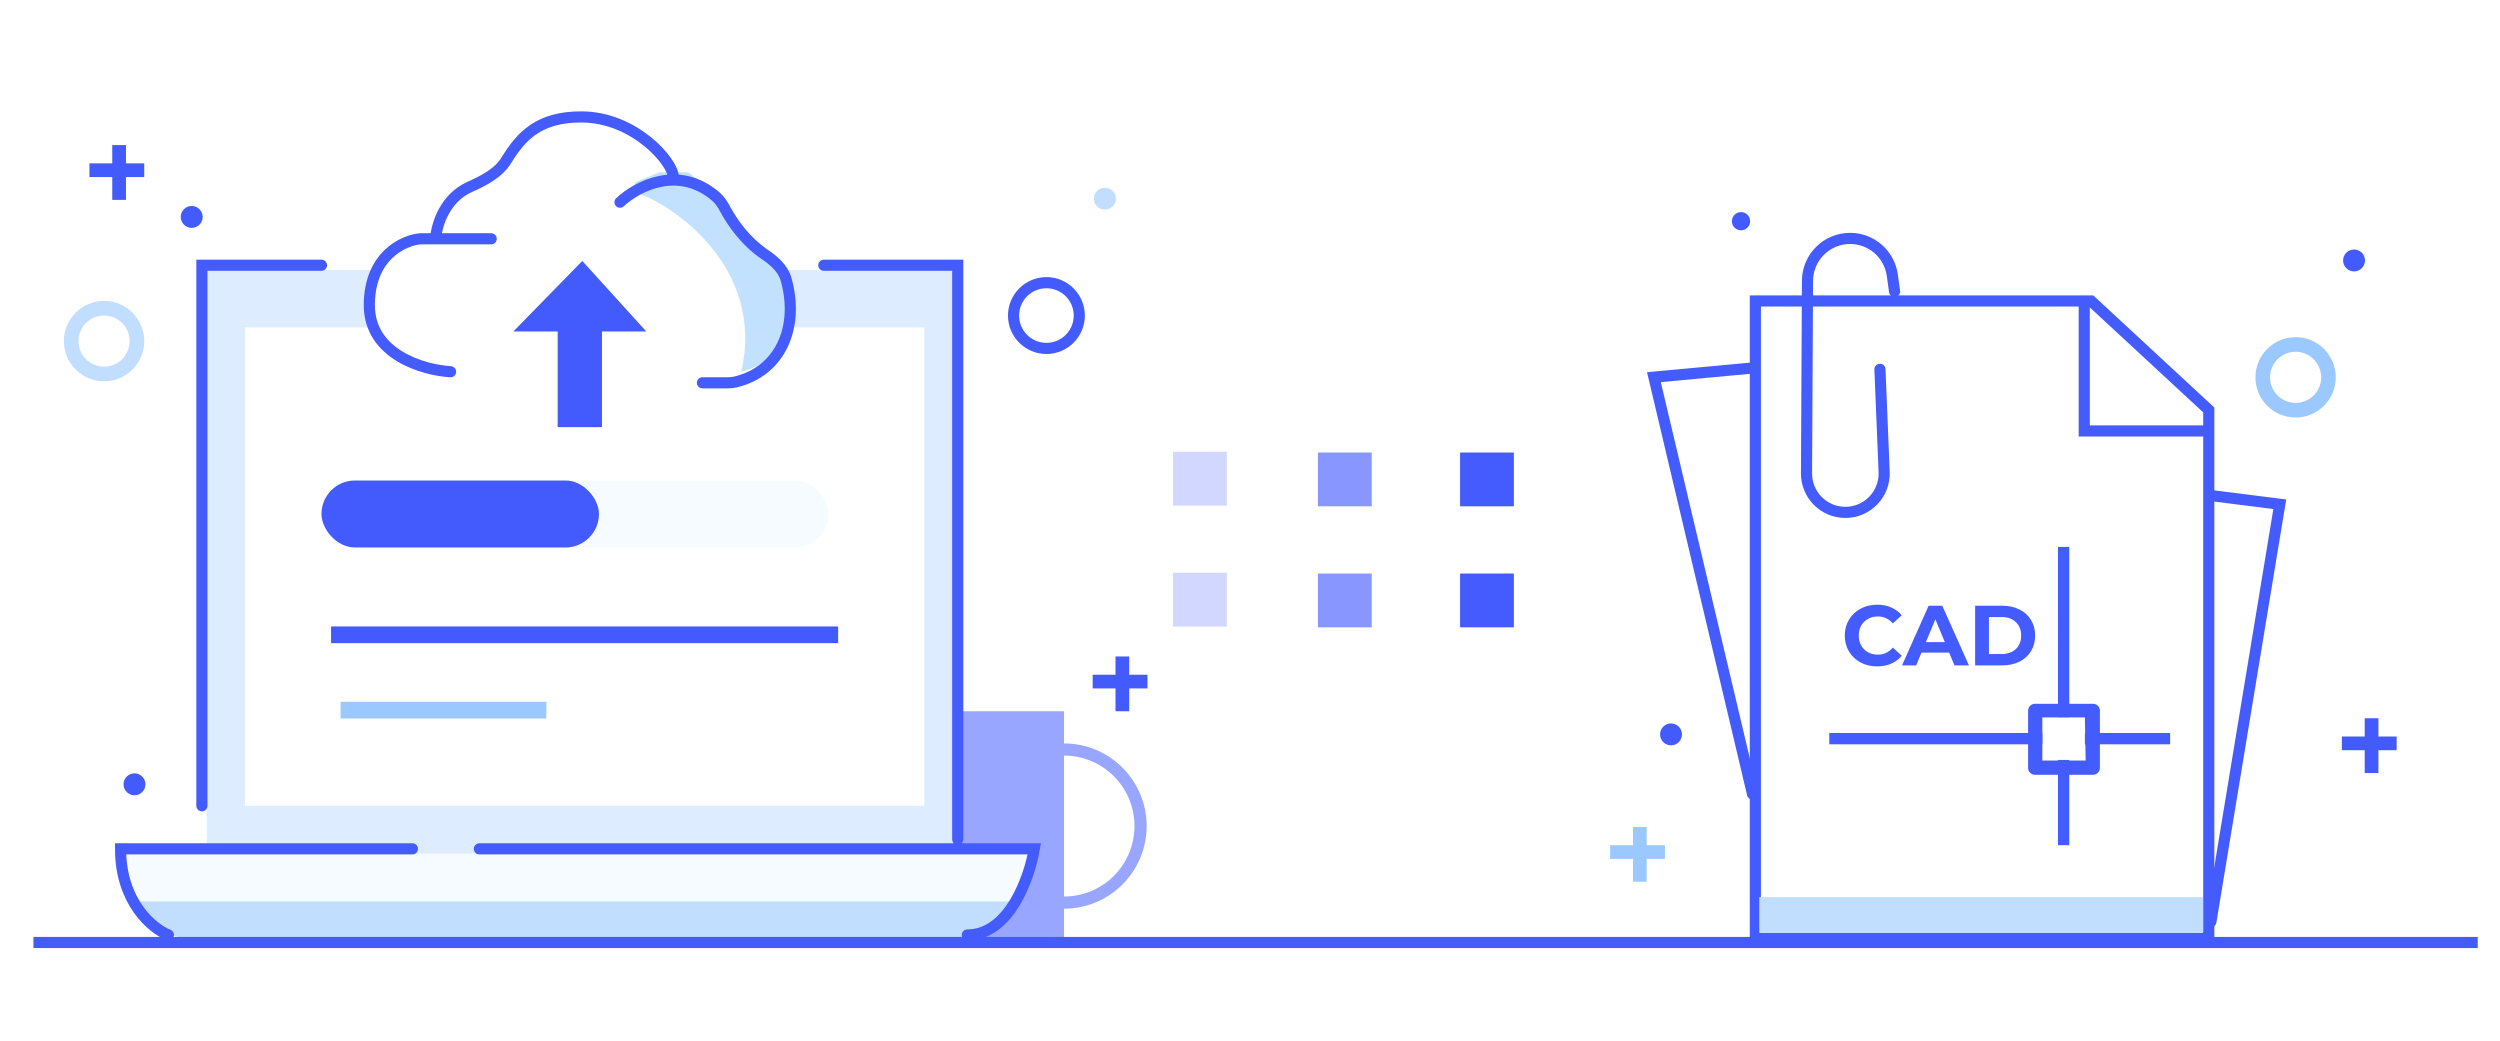 <svg width="449" height="187" viewBox="0 0 449 187" fill="none" xmlns="http://www.w3.org/2000/svg">
<rect width="449" height="187" fill="white"/>
<rect x="160.166" y="127.741" width="30.931" height="41.241" fill="#99A6FF"/>
<path fill-rule="evenodd" clip-rule="evenodd" d="M191.097 135.708C184.108 135.708 178.443 141.373 178.443 148.361C178.443 155.35 184.108 161.015 191.097 161.015C198.085 161.015 203.75 155.35 203.75 148.361C203.75 141.373 198.085 135.708 191.097 135.708ZM176.256 148.361C176.256 140.165 182.901 133.521 191.097 133.521C199.293 133.521 205.937 140.165 205.937 148.361C205.937 156.557 199.293 163.202 191.097 163.202C182.901 163.202 176.256 156.557 176.256 148.361Z" fill="#99A6FF"/>
<path d="M21.654 153.314H184.899C184.899 161.856 177.975 168.78 169.433 168.78H37.119C28.578 168.78 21.654 161.856 21.654 153.314Z" fill="#F6FBFF"/>
<path d="M23.372 161.906H181.462C180.452 165.946 176.822 168.78 172.658 168.78H35.773C30.731 168.78 26.044 166.182 23.372 161.906Z" fill="#C1DDFF"/>
<path d="M37.119 48.494H171.152V153.314H37.119V48.494Z" fill="#DDECFF"/>
<path d="M36.26 144.723V47.635H57.739M147.954 47.635H172.011V150.737M30.245 167.92C27.381 166.775 21.654 162.078 21.654 152.455C29.214 152.455 59.744 152.455 74.064 152.455M86.092 152.455H185.758C184.899 157.61 181.29 167.92 173.729 167.92" stroke="#445BFD" stroke-width="2" stroke-linecap="round"/>
<line x1="6.005" y1="169.271" x2="445" y2="169.271" stroke="#445BFD" stroke-width="2"/>
<rect x="43.992" y="58.804" width="122.004" height="85.918" fill="white"/>
<rect x="57.739" y="86.298" width="91.073" height="12.029" rx="6.014" fill="#F6FBFF"/>
<rect x="57.739" y="86.298" width="49.833" height="12.029" rx="6.014" fill="#435BFD"/>
<path d="M66.331 53.649C66.331 63.272 76.069 66.823 80.937 67.396L131.629 69.114L137.644 65.678L141.94 56.227L139.362 47.635L132.488 41.62C131.629 39.329 128.021 34.06 120.46 31.31C116.336 23.062 107.859 21 104.135 21C92.966 21 92.107 28.733 87.811 32.169C78.875 34.919 78.36 40.761 79.219 43.339C74.923 42.766 66.331 44.026 66.331 53.649Z" fill="white"/>
<path d="M133.139 66.763C137.47 47.96 120.724 36.619 114.084 34.53V32.739L118.415 30.948H123.611L127.076 33.635L133.139 40.797L139.202 46.17L141.801 55.123C142.378 57.212 141.454 64.614 133.139 66.763Z" fill="#C1E1FF"/>
<path d="M116.073 59.528L108.115 59.528L108.115 76.711L100.156 76.711L100.156 59.528L92.197 59.528L104.578 46.866L116.073 59.528Z" fill="#435BFD"/>
<path d="M88.218 42.887H75.451C72.411 43.171 66.331 45.956 66.331 54.825C66.331 63.693 76.059 66.479 80.922 66.763" stroke="#445BFD" stroke-width="2" stroke-linecap="round"/>
<path d="M78.269 42.624C78.494 40.068 80.038 35.536 84.273 33.614C86.839 32.45 89.499 31.143 90.968 28.738C93.682 24.293 96.914 21 104.389 21C113.966 21 120.932 29.109 120.932 31.812M111.354 36.317C114.39 33.461 121.888 29.518 128.606 35.337C129.315 35.951 129.815 36.764 130.257 37.591C131.517 39.952 133.923 43.376 137.253 45.628C138.957 46.781 140.616 48.171 141.175 50.15C143.597 58.729 140.182 66.679 132.088 68.602C131.621 68.713 131.138 68.752 130.657 68.752C128.273 68.752 126.684 68.752 126.156 68.752" stroke="#445BFD" stroke-width="2" stroke-linecap="round"/>
<line x1="59.458" y1="114.01" x2="150.531" y2="114.01" stroke="#435BFD" stroke-width="3"/>
<path d="M61.176 127.539L98.121 127.539" stroke="#9BC8FF" stroke-width="3"/>
<rect x="210.674" y="81.136" width="9.661" height="9.661" fill="#D1D7FF"/>
<rect x="210.674" y="102.873" width="9.661" height="9.661" fill="#D1D7FF"/>
<rect x="236.7" y="81.273" width="9.661" height="9.661" fill="#8897FF"/>
<rect x="236.7" y="103.009" width="9.661" height="9.661" fill="#8897FF"/>
<rect x="262.229" y="81.273" width="9.661" height="9.661" fill="#445BFD"/>
<rect x="262.229" y="103.009" width="9.661" height="9.661" fill="#445BFD"/>
<path fill-rule="evenodd" clip-rule="evenodd" d="M11.471 61.266C11.471 57.281 14.702 54.05 18.688 54.05C22.673 54.05 25.904 57.281 25.904 61.266C25.904 65.251 22.673 68.482 18.688 68.482C14.702 68.482 11.471 65.251 11.471 61.266ZM18.688 56.674C16.151 56.674 14.095 58.73 14.095 61.266C14.095 63.802 16.151 65.858 18.688 65.858C21.224 65.858 23.279 63.802 23.279 61.266C23.279 58.73 21.224 56.674 18.688 56.674Z" fill="#C1DDFF"/>
<path fill-rule="evenodd" clip-rule="evenodd" d="M187.937 62.578C191.198 62.578 193.841 59.934 193.841 56.674C193.841 53.413 191.198 50.77 187.937 50.77C184.676 50.77 182.033 53.413 182.033 56.674C182.033 59.934 184.676 62.578 187.937 62.578Z" stroke="#435BFD" stroke-width="2"/>
<path fill-rule="evenodd" clip-rule="evenodd" d="M34.431 40.929C35.518 40.929 36.399 40.048 36.399 38.962C36.399 37.875 35.518 36.993 34.431 36.993C33.344 36.993 32.463 37.875 32.463 38.962C32.463 40.048 33.344 40.929 34.431 40.929Z" fill="#435BFD"/>
<path fill-rule="evenodd" clip-rule="evenodd" d="M198.433 37.65C199.52 37.65 200.401 36.768 200.401 35.681C200.401 34.595 199.52 33.714 198.433 33.714C197.346 33.714 196.465 34.595 196.465 35.681C196.465 36.768 197.346 37.65 198.433 37.65Z" fill="#C1DDFF"/>
<path fill-rule="evenodd" clip-rule="evenodd" d="M24.154 142.829C25.241 142.829 26.122 141.948 26.122 140.861C26.122 139.774 25.241 138.893 24.154 138.893C23.067 138.893 22.186 139.774 22.186 140.861C22.186 141.948 23.067 142.829 24.154 142.829Z" fill="#435BFD"/>
<path fill-rule="evenodd" clip-rule="evenodd" d="M25.903 31.8L16.063 31.8V29.34L25.903 29.34V31.8Z" fill="#435BFD"/>
<path fill-rule="evenodd" clip-rule="evenodd" d="M20.163 35.9L20.163 26.06L22.623 26.06L22.623 35.9L20.163 35.9Z" fill="#435BFD"/>
<path fill-rule="evenodd" clip-rule="evenodd" d="M200.346 123.641V127.741H202.806V123.641H206.086V121.181H202.806V117.901L200.346 117.901V121.181H196.246V123.641H200.346Z" fill="#435BFD"/>
<circle cx="359.701" cy="155.621" r="3.827" fill="#445BFD"/>
<path d="M315.263 168.371H396.696V111.212V73.627L375.555 54.052H360.482H345.409H330.336H315.263V168.371Z" fill="white" stroke="#445BFD" stroke-width="2"/>
<path d="M314.395 66.128L297.044 67.738L314.756 142.609" stroke="#445BFD" stroke-width="2" stroke-linecap="round"/>
<path d="M397.439 89.044L409.448 90.567L397.078 165.525" stroke="#445BFD" stroke-width="2" stroke-linecap="round"/>
<path d="M315.964 161.126H395.665V167.566H315.963L315.964 161.126Z" fill="#C1DDFF"/>
<path d="M374.33 54.857L374.33 77.399L396.872 77.399" stroke="#445BFD" stroke-width="2"/>
<path d="M337.636 66.326L338.393 84.765C338.556 88.74 335.367 92.045 331.39 92.025V92.025C327.539 92.006 324.432 88.868 324.451 85.017L324.625 50.434C324.646 46.208 328.089 42.798 332.315 42.82V42.82C336.118 42.839 339.329 45.647 339.856 49.412L340.266 52.346" stroke="#445BFD" stroke-width="2" stroke-linecap="round"/>
<path fill-rule="evenodd" clip-rule="evenodd" d="M405.075 67.77C405.075 63.785 408.306 60.554 412.291 60.554C416.277 60.554 419.507 63.785 419.507 67.77C419.507 71.756 416.277 74.986 412.291 74.986C408.306 74.986 405.075 71.756 405.075 67.77ZM412.291 63.178C409.755 63.178 407.699 65.234 407.699 67.77C407.699 70.306 409.755 72.362 412.291 72.362C414.827 72.362 416.883 70.306 416.883 67.77C416.883 65.234 414.827 63.178 412.291 63.178Z" fill="#9BC8FF"/>
<path fill-rule="evenodd" clip-rule="evenodd" d="M300.114 133.864C301.201 133.864 302.082 132.983 302.082 131.896C302.082 130.809 301.201 129.928 300.114 129.928C299.027 129.928 298.146 130.809 298.146 131.896C298.146 132.983 299.027 133.864 300.114 133.864Z" fill="#435BFD"/>
<path fill-rule="evenodd" clip-rule="evenodd" d="M312.688 41.367C313.593 41.367 314.328 40.633 314.328 39.727C314.328 38.821 313.593 38.087 312.688 38.087C311.782 38.087 311.048 38.821 311.048 39.727C311.048 40.633 311.782 41.367 312.688 41.367Z" fill="#435BFD"/>
<path fill-rule="evenodd" clip-rule="evenodd" d="M422.787 48.746C423.874 48.746 424.755 47.865 424.755 46.778C424.755 45.691 423.874 44.81 422.787 44.81C421.7 44.81 420.819 45.691 420.819 46.778C420.819 47.865 421.7 48.746 422.787 48.746Z" fill="#435BFD"/>
<path fill-rule="evenodd" clip-rule="evenodd" d="M299.021 154.255H289.181V151.795H299.021V154.255Z" fill="#9BC8FF"/>
<path fill-rule="evenodd" clip-rule="evenodd" d="M293.281 158.355L293.281 148.515L295.741 148.515L295.741 158.355L293.281 158.355Z" fill="#9BC8FF"/>
<path fill-rule="evenodd" clip-rule="evenodd" d="M424.701 134.737V138.838L427.161 138.838V134.737H430.441V132.277H427.161V128.997L424.701 128.997V132.277H420.601V134.737H424.701Z" fill="#435BFD"/>
<path d="M328.541 131.649H366.804V133.677H328.541V131.649ZM374.446 131.649H389.756V133.677H374.446V131.649ZM369.611 98.221H371.639V128.814H369.611V98.221ZM369.611 136.484H371.639V151.795H369.611V136.484Z" fill="#445BFD"/>
<path d="M375.863 126.397H365.526C365.357 126.393 365.189 126.424 365.032 126.487C364.875 126.549 364.733 126.643 364.614 126.763C364.494 126.882 364.4 127.025 364.337 127.182C364.274 127.338 364.244 127.506 364.248 127.675V137.873C364.244 138.042 364.274 138.21 364.337 138.367C364.4 138.524 364.494 138.666 364.614 138.785C364.733 138.905 364.875 138.999 365.032 139.062C365.189 139.125 365.357 139.155 365.526 139.151H375.863C376.032 139.155 376.2 139.125 376.356 139.062C376.513 138.999 376.656 138.905 376.775 138.785C376.894 138.666 376.988 138.524 377.051 138.367C377.114 138.21 377.145 138.042 377.141 137.873V127.564C377.12 127.242 376.975 126.941 376.736 126.724C376.498 126.506 376.185 126.389 375.863 126.397ZM374.584 136.595H366.804V128.842H374.446L374.584 136.595Z" fill="#445BFD"/>
<path d="M337.126 119.684C336.034 119.684 335.044 119.45 334.156 118.98C333.279 118.501 332.585 117.843 332.075 117.006C331.575 116.159 331.325 115.205 331.325 114.143C331.325 113.082 331.575 112.133 332.075 111.296C332.585 110.449 333.279 109.791 334.156 109.322C335.044 108.842 336.039 108.602 337.141 108.602C338.07 108.602 338.906 108.766 339.651 109.092C340.407 109.419 341.039 109.888 341.549 110.5L339.958 111.97C339.233 111.133 338.335 110.715 337.264 110.715C336.6 110.715 336.008 110.863 335.488 111.159C334.968 111.444 334.559 111.847 334.263 112.368C333.978 112.888 333.835 113.48 333.835 114.143C333.835 114.807 333.978 115.399 334.263 115.919C334.559 116.439 334.968 116.848 335.488 117.143C336.008 117.429 336.6 117.572 337.264 117.572C338.335 117.572 339.233 117.149 339.958 116.302L341.549 117.771C341.039 118.394 340.407 118.868 339.651 119.195C338.896 119.521 338.054 119.684 337.126 119.684ZM350.071 117.205H345.096L344.147 119.501H341.606L346.382 108.786H348.831L353.622 119.501H351.02L350.071 117.205ZM349.291 115.322L347.591 111.22L345.892 115.322H349.291ZM354.734 108.786H359.602C360.765 108.786 361.79 109.01 362.678 109.459C363.576 109.898 364.27 110.521 364.76 111.327C365.26 112.133 365.51 113.072 365.51 114.143C365.51 115.215 365.26 116.154 364.76 116.96C364.27 117.766 363.576 118.394 362.678 118.843C361.79 119.281 360.765 119.501 359.602 119.501H354.734V108.786ZM359.479 117.465C360.551 117.465 361.403 117.169 362.035 116.577C362.678 115.975 363 115.164 363 114.143C363 113.123 362.678 112.317 362.035 111.725C361.403 111.123 360.551 110.822 359.479 110.822H357.214V117.465H359.479Z" fill="#445BFD"/>
</svg>
